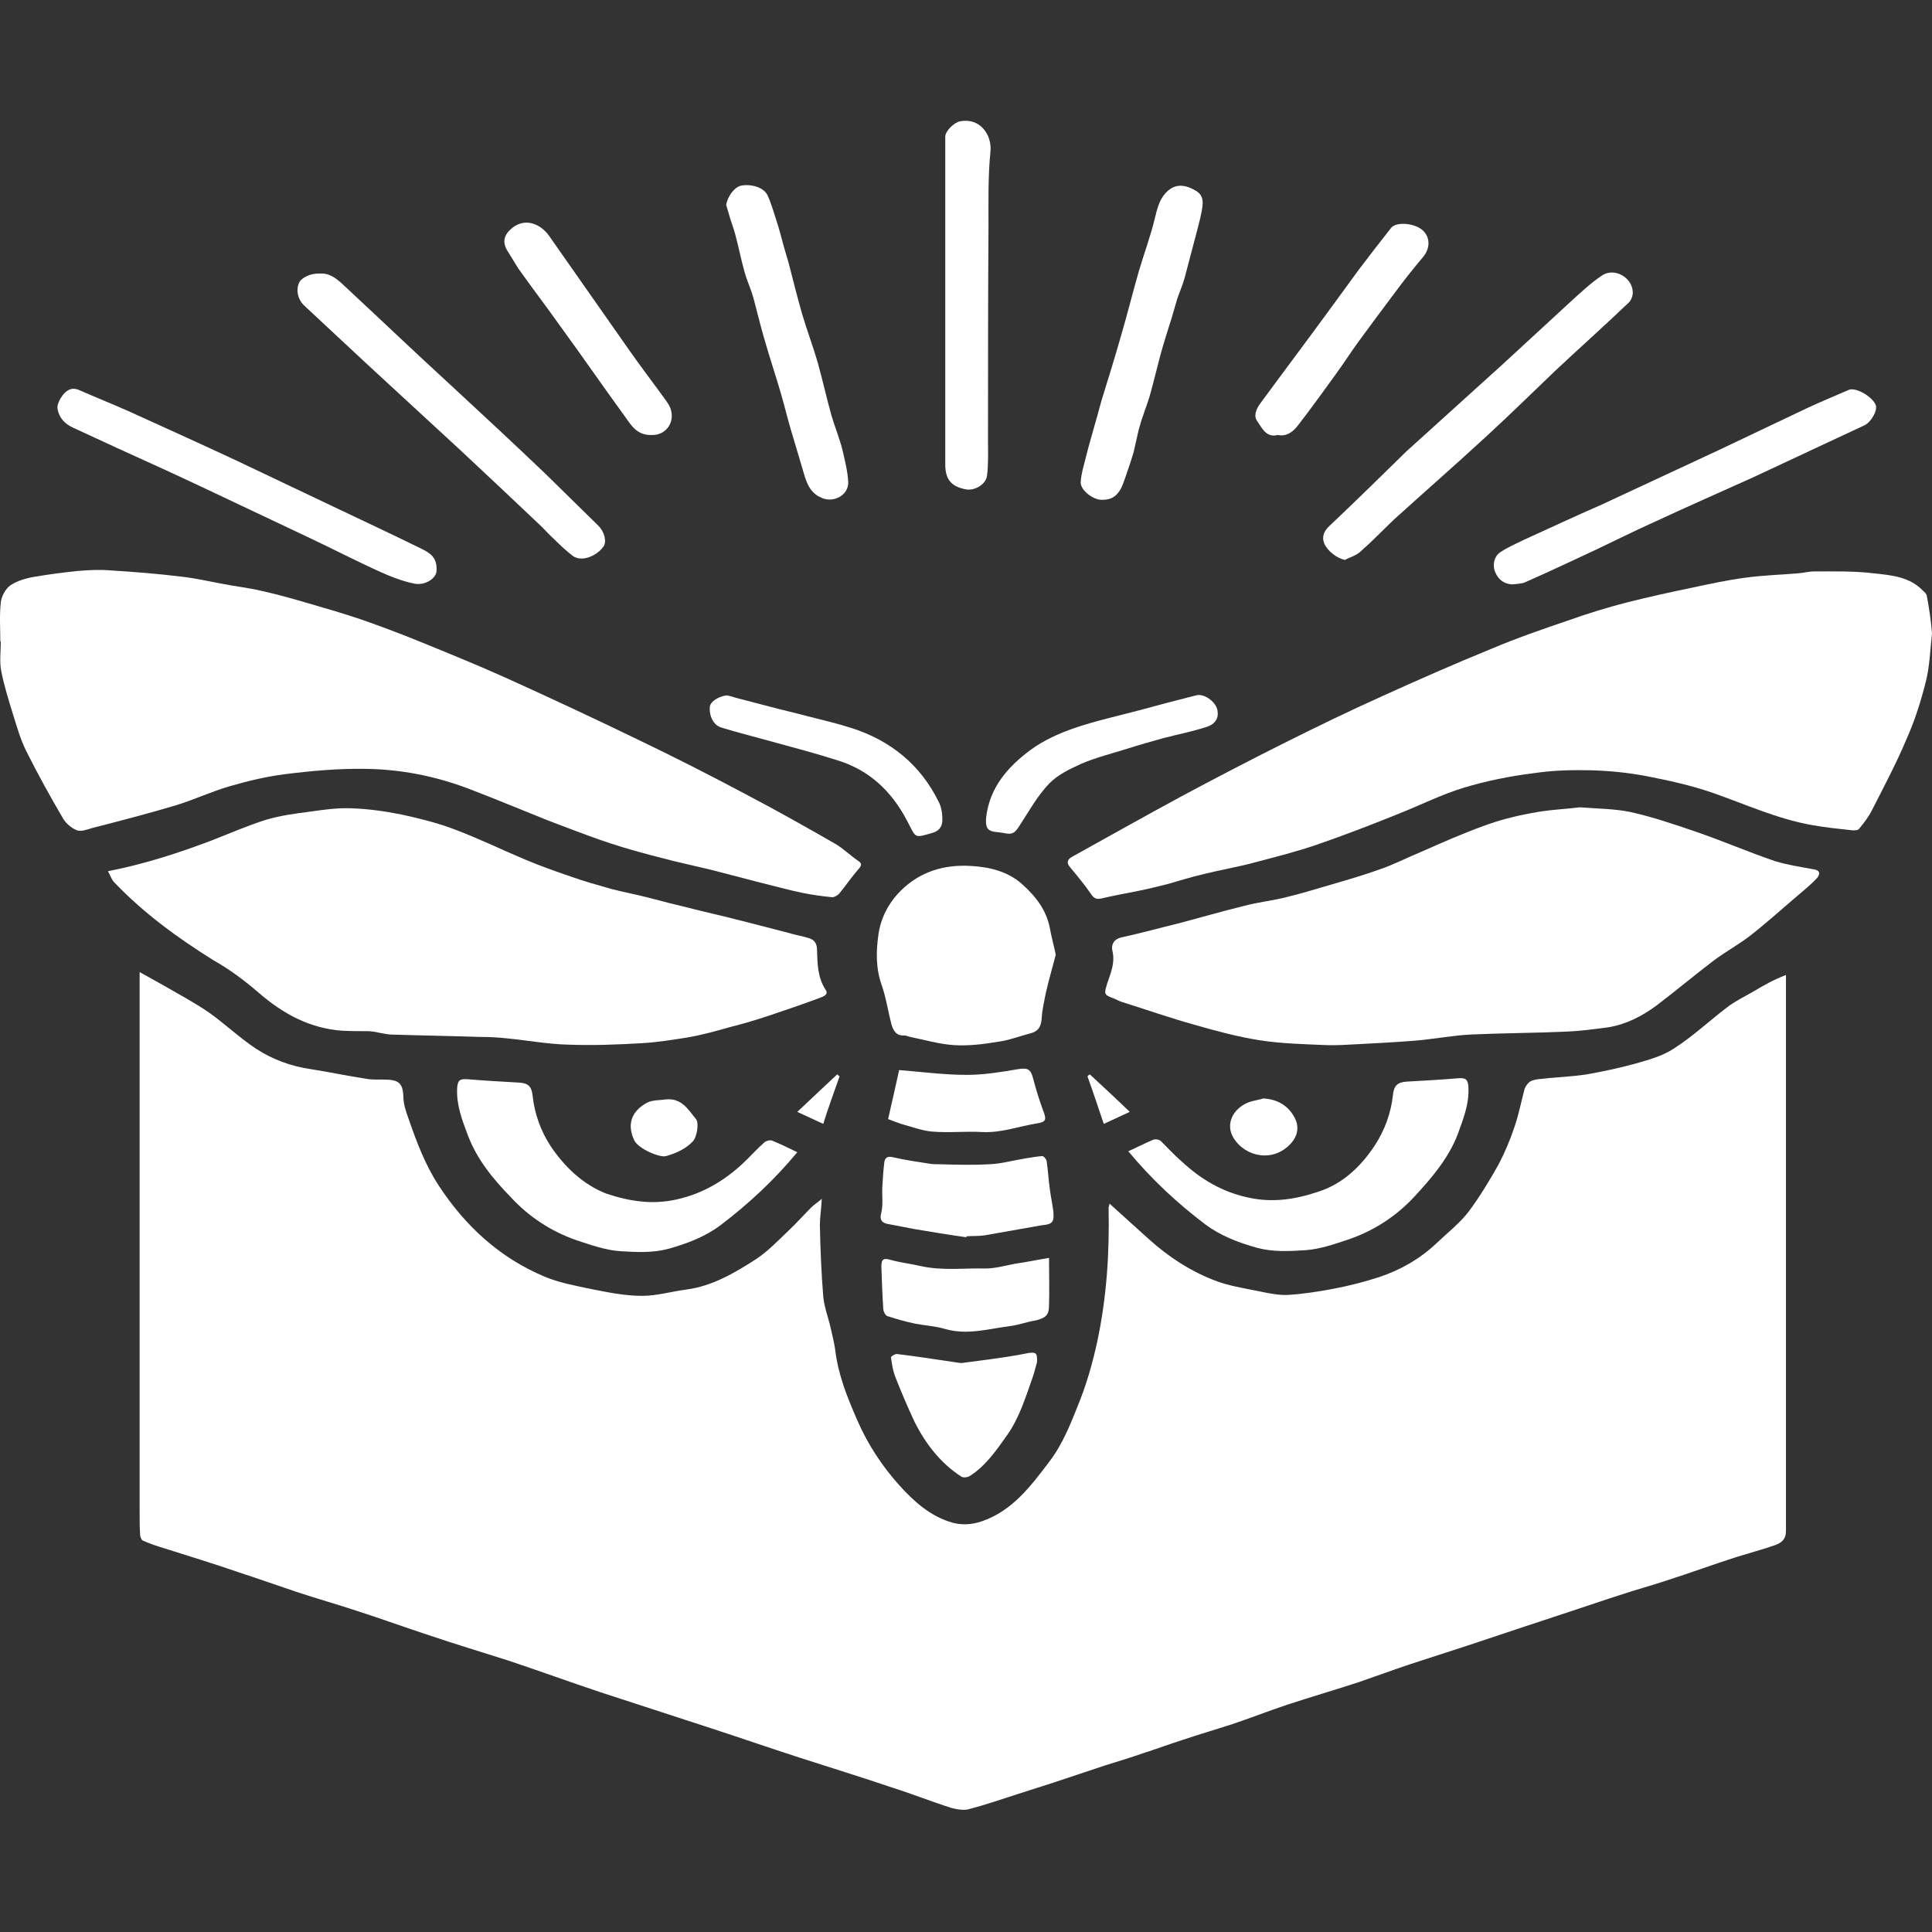 <svg width="256" height="256" viewBox="0 0 256 256" fill="none" xmlns="http://www.w3.org/2000/svg">
<rect x="0" y="0" width="256" height="256" fill="#333333" stroke="none"/>
<path d="M232.384 131.351C231.174 132.051 229.965 132.624 228.883 133.452C226.527 135.234 224.3 137.335 221.817 138.926C220.289 139.944 218.38 140.454 216.597 140.963C214.497 141.536 212.396 141.981 210.232 142.363C208.131 142.682 205.967 142.745 203.802 143C203.421 143.064 202.975 143.127 202.657 143.382C202.402 143.573 202.147 143.955 202.02 144.273C201.575 145.928 201.256 147.647 200.683 149.302C200.11 151.02 199.41 152.675 198.583 154.267C197.373 156.431 196.1 158.532 194.636 160.505C193.427 162.096 191.772 163.37 190.308 164.77C188.143 166.807 185.597 168.271 182.733 169.226C180.759 169.862 178.786 170.372 176.749 170.754C174.776 171.136 172.739 171.454 170.702 171.581C169.492 171.645 168.219 171.39 167.01 171.136C164.845 170.69 162.617 170.372 160.644 169.544C157.589 168.335 154.788 166.489 152.305 164.261C150.587 162.733 148.868 161.142 147.022 159.487C146.958 159.805 146.895 159.932 146.895 160.059C147.022 166.043 146.64 171.963 145.367 177.883C144.794 180.493 144.094 182.975 143.139 185.458C141.993 188.323 140.911 191.251 139.001 193.733C136.582 196.916 134.163 200.162 130.153 201.563C128.689 202.072 127.225 202.136 125.761 201.626C123.087 200.735 121.05 198.889 119.204 196.852C116.849 194.242 114.94 191.314 113.539 188.068C112.266 185.14 111.057 182.148 110.675 178.901C110.547 177.947 110.293 176.992 110.102 176.101C109.783 174.637 109.211 173.236 109.083 171.772C108.829 168.653 108.701 165.47 108.638 162.351C108.638 161.269 108.829 160.187 108.892 158.85C108.319 159.359 107.874 159.614 107.492 159.996C106.473 161.014 105.519 162.096 104.436 163.115C103.1 164.388 101.763 165.788 100.235 166.807C97.371 168.653 94.379 170.435 90.878 170.881C88.968 171.136 86.995 171.708 85.085 171.708C82.857 171.708 80.629 171.263 78.401 170.817C76.301 170.372 74.136 169.99 72.163 169.162C66.243 166.68 61.66 162.478 58.159 157.131C56.313 154.331 55.167 151.211 54.085 148.092C53.767 147.201 53.448 146.246 53.448 145.291C53.385 143.7 52.939 143.127 51.348 143.064C50.393 143 49.438 143.127 48.483 142.936C46.001 142.554 43.582 142.045 41.163 141.663C38.553 141.281 36.134 140.39 33.97 138.99C31.742 137.525 29.832 135.679 27.668 134.152C25.822 132.879 23.785 131.796 21.812 130.651C20.793 130.078 19.775 129.505 18.502 128.805C18.502 130.332 18.502 131.606 18.502 132.879C18.502 155.349 18.502 177.883 18.502 200.353C18.502 201.372 18.502 202.327 18.565 203.345C18.565 203.663 18.756 204.109 19.011 204.173C19.902 204.555 20.793 204.873 21.684 205.128C25.058 206.21 28.432 207.228 31.742 208.374C34.288 209.201 36.771 210.093 39.253 210.92C41.927 211.811 44.664 212.575 47.337 213.466C50.52 214.485 53.639 215.631 56.758 216.649C60.323 217.859 63.952 218.941 67.516 220.087C71.526 221.423 75.537 222.887 79.547 224.224C84.194 225.752 88.777 227.216 93.424 228.744C97.562 230.08 101.763 231.545 105.9 232.881C110.038 234.218 114.176 235.491 118.313 236.892C120.923 237.719 123.469 238.738 126.079 239.565C126.779 239.756 127.607 239.883 128.244 239.756C130.471 239.183 132.699 238.419 134.864 237.719C136.455 237.21 138.046 236.701 139.638 236.191C141.929 235.427 144.221 234.664 146.513 233.9C148.168 233.391 149.823 232.881 151.478 232.308C153.26 231.735 154.979 231.099 156.761 230.526C158.862 229.826 161.026 229.189 163.19 228.489C165.673 227.662 168.092 226.707 170.574 225.879C173.693 224.861 176.94 223.906 180.059 222.887C182.287 222.124 184.515 221.296 186.806 220.532C189.353 219.705 191.899 218.877 194.445 218.05C196.737 217.286 199.028 216.522 201.32 215.758C203.484 215.058 205.712 214.294 207.876 213.594C210.232 212.83 212.587 212.002 215.006 211.238C216.915 210.602 218.825 210.093 220.735 209.456C223.918 208.438 227.037 207.292 230.219 206.273C231.875 205.764 233.53 205.318 235.185 204.746C236.076 204.427 236.649 203.982 236.649 202.836C236.649 179.347 236.649 155.795 236.649 132.306C236.649 131.351 236.649 130.332 236.649 129.187C234.994 129.823 233.657 130.587 232.384 131.351Z" fill="white"/>
<path d="M255.3 78.899C255.236 78.708 255.045 78.453 254.854 78.326C253.072 76.416 250.653 76.225 248.298 75.971C245.688 75.653 243.078 75.716 240.468 75.716C239.704 75.716 239.004 75.907 238.24 75.971C235.949 76.162 233.593 76.225 231.302 76.544C228.883 76.862 226.528 77.371 224.172 77.88C221.371 78.453 218.507 79.09 215.706 79.79C212.969 80.49 210.295 81.318 207.622 82.273C204.248 83.418 200.938 84.564 197.628 85.965C192.79 87.938 188.016 90.039 183.242 92.203C178.85 94.176 174.521 96.277 170.192 98.441C165.609 100.733 161.09 103.088 156.57 105.507C151.732 108.117 146.895 110.854 142.057 113.527C141.484 113.846 141.229 114.291 141.802 114.928C142.757 116.074 143.712 117.219 144.539 118.429C144.921 119.002 145.24 119.193 145.876 119.065C147.531 118.684 149.186 118.365 150.841 118.047C152.114 117.792 153.387 117.474 154.661 117.156C156.252 116.71 157.843 116.201 159.498 115.819C161.79 115.246 164.145 114.864 166.437 114.228C169.11 113.527 171.848 112.827 174.457 111.936C178.149 110.663 181.778 109.263 185.406 107.798C188.271 106.653 191.071 105.252 194 104.361C196.991 103.47 200.111 102.833 203.23 102.451C205.776 102.069 208.322 102.006 210.868 102.069C213.287 102.133 215.77 102.388 218.125 102.833C221.053 103.406 223.981 104.043 226.782 104.998C231.174 106.525 235.439 108.499 240.086 109.326C241.868 109.644 243.714 109.835 245.497 110.026C245.751 110.026 246.197 110.026 246.324 109.835C246.961 109.072 247.597 108.244 248.043 107.353C249.634 104.234 251.289 101.115 252.626 97.932C253.708 95.513 254.536 92.903 255.172 90.357C255.682 88.384 255.745 86.283 256 83.928C255.873 82.273 255.618 80.554 255.3 78.899Z" fill="white"/>
<path d="M30.469 104.17C32.888 103.47 35.307 102.897 37.789 102.579C41.354 102.133 44.919 101.815 48.483 101.879C53.13 101.942 57.65 102.833 62.042 104.488C65.543 105.825 69.044 107.289 72.545 108.69C74.9 109.581 77.192 110.472 79.547 111.3C81.393 111.936 83.239 112.509 85.149 113.018C86.486 113.4 87.886 113.719 89.287 114.1C90.942 114.482 92.533 114.864 94.188 115.246C96.416 115.819 98.58 116.392 100.808 116.965C102.654 117.411 104.436 117.92 106.282 118.302C107.556 118.556 108.829 118.747 110.165 118.875C110.484 118.938 110.929 118.684 111.184 118.429C112.075 117.347 112.839 116.201 113.794 115.119C114.239 114.61 114.176 114.355 113.666 114.037C112.648 113.337 111.757 112.445 110.675 111.809C106.792 109.581 102.845 107.353 98.835 105.252C94.061 102.706 89.287 100.287 84.385 97.932C78.592 95.131 72.736 92.394 66.816 89.72C63.124 88.065 59.368 86.538 55.613 85.01C53.13 83.991 50.584 83.037 48.038 82.145C45.619 81.318 43.2 80.618 40.781 79.918C38.808 79.345 36.834 78.772 34.797 78.326C32.951 77.88 31.042 77.69 29.196 77.308C27.477 76.989 25.822 76.607 24.103 76.416C20.984 76.034 17.865 75.78 14.746 75.589C13.282 75.462 11.818 75.525 10.354 75.653C8.444 75.844 6.534 76.098 4.625 76.416C3.479 76.607 2.333 76.926 1.378 77.562C0.742 78.008 0.169 79.026 0.105 79.854C-0.086 81.573 0.042 83.291 0.042 85.01H0.105C0.105 86.347 -0.086 87.683 0.169 88.957C0.551 90.866 1.124 92.712 1.697 94.558C2.206 96.213 2.715 97.996 3.479 99.523C5.007 102.579 6.662 105.571 8.38 108.499C8.762 109.135 9.526 109.772 10.226 110.027C10.799 110.217 11.563 109.899 12.263 109.708C15.955 108.753 19.647 107.799 23.276 106.716C25.758 105.953 28.05 104.87 30.469 104.17Z" fill="white"/>
<path d="M34.352 131.607C37.535 134.344 41.036 136.254 45.301 136.572C46.51 136.636 47.656 136.636 48.865 136.636C49.056 136.636 49.311 136.7 49.502 136.7C50.266 136.827 50.966 137.018 51.73 137.081C55.74 137.209 59.75 137.272 63.697 137.4C64.843 137.4 66.052 137.463 67.198 137.591C69.872 137.845 72.545 138.355 75.219 138.418C78.529 138.546 81.775 138.418 85.085 138.227C87.122 138.1 89.159 137.782 91.132 137.463C92.978 137.145 94.825 136.636 96.607 136.127C98.389 135.681 100.108 135.172 101.827 134.599C104.118 133.835 106.346 133.071 108.574 132.244C109.083 132.053 109.847 131.798 109.402 131.161C108.319 129.506 108.319 127.66 108.256 125.814C108.256 124.923 107.81 124.478 107.11 124.287C106.282 124.032 105.455 123.905 104.627 123.65C102.336 123.077 100.044 122.441 97.689 121.868C95.525 121.295 93.36 120.849 91.196 120.276C89.541 119.894 87.822 119.449 86.167 119.003C84.449 118.558 82.73 118.239 81.011 117.794C79.229 117.285 77.383 116.775 75.601 116.139C73.564 115.439 71.59 114.738 69.617 113.911C66.434 112.574 63.315 111.046 60.069 109.837C57.841 109.009 55.549 108.436 53.194 107.927C50.966 107.482 48.674 107.163 46.446 107.1C44.664 107.036 42.882 107.291 41.099 107.545C39.126 107.8 37.153 108.055 35.243 108.627C32.824 109.391 30.469 110.41 28.05 111.365C23.658 113.02 19.202 114.484 14.3 115.439C14.619 115.948 14.746 116.521 15.128 116.903C19.011 120.977 23.467 124.223 28.241 127.215C30.405 128.424 32.442 129.952 34.352 131.607Z" fill="white"/>
<path d="M240.277 115.182C238.558 114.864 236.84 114.609 235.185 114.1C231.62 112.891 228.119 111.363 224.554 110.153C221.753 109.199 218.953 108.244 216.088 107.607C213.987 107.162 211.759 107.162 209.341 106.971C207.367 107.225 205.139 107.289 202.975 107.735C200.811 108.117 198.583 108.689 196.546 109.453C193.745 110.472 191.008 111.681 188.271 112.891C186.425 113.655 184.706 114.546 182.86 115.182C180.759 115.946 178.531 116.583 176.367 117.219C174.203 117.856 172.102 118.492 169.938 119.002C168.283 119.384 166.564 119.574 164.909 120.02C162.045 120.72 159.18 121.548 156.316 122.312C153.706 122.948 151.16 123.648 148.55 124.221C147.531 124.476 147.213 125.24 147.404 126.004C147.786 127.595 147.149 128.995 146.704 130.332C146.322 131.669 146.194 131.796 147.595 132.306C147.913 132.433 148.231 132.624 148.613 132.751C151.86 133.77 155.106 134.915 158.353 135.807C161.217 136.634 164.082 137.398 166.946 137.844C169.811 138.289 172.739 138.353 175.667 138.48C177.131 138.544 178.595 138.416 180.059 138.353C182.478 138.226 184.897 138.098 187.316 137.907C189.862 137.716 192.345 137.207 194.891 137.08C199.028 136.889 203.166 136.889 207.367 136.698C209.277 136.634 211.187 136.38 213.096 136.125C215.451 135.743 217.552 134.661 219.462 133.26C222.072 131.287 224.554 129.186 227.164 127.213C228.628 126.131 230.22 125.24 231.684 124.158C233.912 122.439 236.012 120.529 238.113 118.747C239.004 117.983 239.959 117.219 240.786 116.328C241.168 115.819 241.232 115.31 240.277 115.182Z" fill="white"/>
<path d="M139.129 123.077C138.683 120.595 137.219 118.749 135.437 117.157C133.527 115.439 131.044 114.866 128.562 114.738C125.061 114.547 121.878 115.502 119.332 118.049C117.74 119.64 116.722 121.613 116.404 123.778C116.085 126.005 116.022 128.297 116.849 130.589C117.422 132.244 117.677 134.026 118.122 135.745C118.377 136.572 118.759 137.272 119.841 137.209C120.096 137.209 120.35 137.336 120.605 137.4C122.515 137.782 124.424 138.355 126.398 138.482C128.371 138.609 130.344 138.355 132.254 138.036C133.718 137.845 135.182 137.272 136.646 136.891C137.792 136.572 137.983 135.745 138.047 134.726C138.11 133.708 138.365 132.689 138.556 131.671C138.938 129.952 139.447 128.233 139.893 126.515C139.638 125.242 139.32 124.159 139.129 123.077Z" fill="white"/>
<path d="M72.991 151.913C71.654 149.876 70.826 147.584 70.572 145.166C70.444 143.956 69.999 143.51 68.726 143.447C66.434 143.32 64.206 143.192 61.915 143.001C60.96 142.938 60.642 143.129 60.578 144.147C60.45 146.375 61.214 148.348 61.978 150.385C63.188 153.632 65.352 156.242 67.707 158.66C70.126 161.27 73.054 163.18 76.364 164.326C78.274 164.962 80.247 165.663 82.221 165.79C84.321 165.917 86.422 166.044 88.586 165.472C91.069 164.771 93.424 163.88 95.461 162.352C99.153 159.552 102.527 156.433 105.646 152.677C104.5 152.104 103.418 151.595 102.336 151.149C102.081 151.022 101.572 151.149 101.317 151.34C100.299 152.231 99.408 153.25 98.389 154.205C95.907 156.496 93.106 158.151 89.732 158.915C86.422 159.679 83.367 159.17 80.311 158.151C77.255 156.942 74.837 154.65 72.991 151.913Z" fill="white"/>
<path d="M176.176 69.671C175.476 70.307 175.094 71.071 175.476 72.026C175.921 73.044 177.195 73.999 178.213 74.19C178.913 73.808 179.741 73.617 180.314 73.044C181.841 71.708 183.242 70.244 184.706 68.843C188.716 65.215 192.79 61.65 196.8 57.958C199.92 55.094 202.975 52.102 206.031 49.174C209.277 46.118 212.587 43.19 215.77 40.135C216.152 39.816 216.406 39.116 216.343 38.607C216.215 36.697 213.86 35.424 212.269 36.506C210.741 37.525 209.341 38.861 207.94 40.135C204.948 42.872 202.02 45.609 199.028 48.346C194.827 52.166 190.562 55.985 186.361 59.804C182.987 63.114 179.614 66.424 176.176 69.671Z" fill="white"/>
<path d="M48.738 48.344C52.812 52.1 56.886 55.856 60.96 59.611C64.588 62.985 68.153 66.359 71.781 69.796C72.354 70.369 72.863 70.942 73.5 71.515C74.264 72.279 75.091 73.043 75.919 73.679C77.001 74.443 78.911 73.807 79.929 72.47C80.438 71.833 80.12 70.497 79.293 69.669C76.937 67.377 74.646 65.086 72.29 62.794C68.026 58.72 63.697 54.71 59.368 50.7C54.849 46.562 50.457 42.361 46.001 38.223C44.982 37.269 43.9 36.123 42.373 36.25C41.227 36.186 39.954 36.759 39.635 37.459C39.19 38.414 39.444 39.687 40.336 40.515C43.136 43.125 45.937 45.735 48.738 48.344Z" fill="white"/>
<path d="M201.957 71.515C200.938 72.024 199.856 72.47 198.901 73.106C198.01 73.616 197.692 74.825 198.137 75.844C198.519 76.735 199.219 77.371 200.365 77.435C200.874 77.371 201.511 77.371 202.02 77.18C205.203 75.78 208.322 74.316 211.441 72.852C213.987 71.642 216.534 70.369 219.08 69.223C223.472 67.186 227.928 65.213 232.32 63.24C237.222 60.948 242.123 58.657 247.025 56.365C247.916 55.983 248.807 54.392 248.552 53.691C248.17 52.609 245.942 51.273 244.988 51.655C243.078 52.482 241.232 53.246 239.322 54.137C235.439 55.983 231.556 57.829 227.673 59.675C222.454 62.094 217.297 64.513 212.078 66.932C208.704 68.396 205.33 69.987 201.957 71.515Z" fill="white"/>
<path d="M125.252 61.522C125.252 63.495 126.016 64.45 127.925 64.832C129.135 65.086 130.663 64.195 130.79 62.986C130.981 61.458 130.917 59.93 130.917 58.403C130.917 48.854 130.917 39.37 130.981 29.821C130.981 26.575 130.917 23.328 131.235 20.146C131.49 17.854 129.835 15.562 127.225 16.072C126.461 16.199 125.252 17.345 125.252 18.109C125.252 19 125.252 19.891 125.252 20.718C125.252 27.211 125.252 33.768 125.252 40.261C125.252 47.39 125.252 54.456 125.252 61.522Z" fill="white"/>
<path d="M9.717 56.684C11.691 57.575 13.664 58.53 15.637 59.421C19.266 61.076 22.958 62.731 26.586 64.45C31.296 66.678 36.007 68.906 40.717 71.133C43.964 72.661 47.147 74.316 50.393 75.78C51.794 76.417 53.258 76.99 54.785 77.308C56.377 77.69 57.841 76.544 57.841 75.653C57.968 73.807 56.886 73.234 55.867 72.725C51.984 70.815 48.038 68.969 44.155 67.123C39.89 65.086 35.561 63.049 31.296 61.012C26.522 58.784 21.748 56.62 16.974 54.456C14.81 53.501 12.582 52.61 10.417 51.655C9.463 51.273 8.826 51.719 8.317 52.355C7.935 52.864 7.553 53.565 7.617 54.138C7.808 55.347 8.571 56.175 9.717 56.684Z" fill="white"/>
<path d="M146.003 66.231C147.213 66.231 147.913 65.85 148.55 64.704C148.868 64.067 149.059 63.367 149.314 62.667C149.632 61.776 149.95 60.821 150.205 59.93C150.459 58.911 150.65 57.893 150.905 56.874C151.096 56.174 151.287 55.537 151.541 54.837C151.86 53.882 152.242 52.928 152.496 51.909C152.942 50.318 153.324 48.663 153.769 47.008C154.215 45.353 154.788 43.634 155.297 41.979C155.552 41.151 155.743 40.387 155.997 39.56C156.316 38.669 156.698 37.778 156.952 36.886C157.461 34.977 157.971 33.003 158.48 31.094C158.735 30.075 159.053 28.993 159.244 27.911C159.562 26.256 159.244 25.619 158.034 25.047C156.634 24.346 155.488 24.474 154.47 25.556C153.578 26.511 153.324 27.72 153.006 28.993C152.433 31.348 151.605 33.576 150.905 35.932C150.077 38.796 149.377 41.661 148.55 44.461C147.722 47.389 146.831 50.254 145.94 53.118C145.749 53.819 145.558 54.519 145.367 55.219C144.858 57.065 144.285 58.911 143.839 60.757C143.585 61.776 143.266 62.794 143.203 63.813C143.075 64.895 144.794 66.231 146.003 66.231Z" fill="white"/>
<path d="M97.434 31.094C97.88 32.749 98.198 34.404 98.644 35.995C98.898 36.95 99.28 37.778 99.599 38.733C99.853 39.496 100.044 40.26 100.235 41.024C100.617 42.488 100.999 44.016 101.445 45.48C102.081 47.708 102.845 49.936 103.482 52.164C103.927 53.692 104.309 55.283 104.755 56.811C105.264 58.593 105.837 60.375 106.346 62.158C106.792 63.685 107.174 65.277 108.892 65.977C110.484 66.677 112.457 65.595 112.393 63.877C112.33 62.476 111.948 61.012 111.629 59.612C111.248 58.084 110.611 56.556 110.165 55.028C109.529 52.737 109.02 50.445 108.383 48.154C107.746 45.926 106.919 43.761 106.282 41.597C105.646 39.369 105.073 37.078 104.5 34.85C104.309 34.149 104.054 33.386 103.864 32.685C103.545 31.54 103.291 30.457 102.909 29.312C102.527 28.166 102.208 26.956 101.699 25.874C101.19 24.792 99.471 24.346 98.198 24.601C97.307 24.792 96.416 26.002 96.225 27.147C96.352 27.657 96.543 28.166 96.67 28.675C96.925 29.566 97.243 30.33 97.434 31.094Z" fill="white"/>
<path d="M139.574 160.506C139.447 159.551 139.256 158.66 139.129 157.705C138.938 156.432 138.874 155.095 138.683 153.822C138.619 153.567 138.301 153.186 138.11 153.186C137.346 153.249 136.582 153.377 135.819 153.504C134.227 153.758 132.699 154.204 131.108 154.268C128.88 154.395 126.652 154.331 124.424 154.268C124.042 154.268 123.597 154.268 123.215 154.204C121.56 153.949 119.841 153.695 118.186 153.313C117.486 153.186 117.231 153.504 117.167 154.077C117.04 155.159 116.977 156.177 116.913 157.259C116.849 158.405 117.04 159.551 116.786 160.633C116.467 161.779 116.977 162.097 117.868 162.225C118.95 162.416 120.096 162.67 121.178 162.861C123.469 163.243 125.761 163.625 128.053 163.943C128.053 163.88 128.053 163.88 128.053 163.816C128.88 163.752 129.644 163.816 130.471 163.689C133.018 163.243 135.5 162.798 138.046 162.352C139.447 162.225 139.702 161.97 139.574 160.506Z" fill="white"/>
<path d="M136.264 179.284C134.418 179.666 132.572 179.92 130.726 180.175C129.771 180.302 128.816 180.43 127.798 180.557C127.543 180.621 127.225 180.621 126.907 180.557C124.233 180.175 121.56 179.729 118.823 179.411C118.568 179.411 118.059 179.729 118.059 179.857C118.186 180.748 118.313 181.703 118.695 182.594C119.459 184.567 120.287 186.477 121.178 188.387C122.642 191.315 124.615 193.861 127.352 195.643C127.607 195.834 128.18 195.771 128.498 195.58C130.599 194.243 131.999 192.206 133.4 190.233C134.991 188.005 135.819 185.395 136.71 182.849C137.028 182.021 137.219 181.13 137.41 180.493C137.474 179.22 137.219 179.156 136.264 179.284Z" fill="white"/>
<path d="M169.301 57.639C170.574 57.893 171.402 57.129 172.038 56.302C173.757 54.074 175.412 51.782 177.067 49.491C178.086 48.09 178.977 46.69 179.995 45.289C181.587 43.125 183.178 40.961 184.77 38.86C185.979 37.205 187.252 35.614 188.589 34.022C189.48 32.94 189.544 31.54 188.589 30.585C187.57 29.567 185.024 29.312 184.324 30.203C182.86 32.049 181.396 33.959 179.995 35.805C177.258 39.56 174.521 43.316 171.72 47.072C170.129 49.236 168.537 51.337 167.01 53.437C166.437 54.201 166.055 55.156 166.628 55.856C167.264 56.811 167.837 58.02 169.301 57.639Z" fill="white"/>
<path d="M68.662 35.55C70.508 38.159 72.418 40.642 74.264 43.252C77.192 47.262 79.993 51.336 82.921 55.346C83.685 56.428 84.449 57.702 86.358 57.638C88.077 57.702 89.414 56.174 88.905 54.328C88.777 53.819 88.459 53.373 88.141 52.927C86.486 50.636 84.767 48.408 83.176 46.116C79.674 41.151 76.237 36.186 72.736 31.221C71.654 29.693 69.426 28.611 67.516 30.521C66.752 31.285 66.625 32.112 67.134 33.067C67.644 33.894 68.153 34.722 68.662 35.55Z" fill="white"/>
<path d="M139.001 172.982C139.065 171.008 139.001 168.971 139.001 166.68C137.41 166.934 135.946 167.253 134.546 167.444C133.209 167.698 131.872 168.08 130.599 168.08C127.734 168.016 124.87 168.398 122.005 167.762C120.669 167.444 119.332 167.316 117.995 166.934C117.104 166.68 116.786 166.807 116.786 167.825C116.849 169.671 116.913 171.581 117.04 173.427C117.04 173.745 117.295 174.255 117.55 174.382C118.759 174.764 120.032 175.146 121.305 175.4C122.642 175.655 123.979 175.719 125.252 176.101C128.116 176.928 130.917 176.101 133.782 175.719C134.927 175.591 136.073 175.146 137.283 174.955C138.492 174.637 139.001 174.318 139.001 172.982Z" fill="white"/>
<path d="M131.745 110.218C132.126 110.281 132.445 110.281 132.827 110.345C134.163 110.663 134.482 110.409 135.182 109.263C136.391 107.417 137.474 105.443 139.001 103.852C140.147 102.643 141.802 101.879 143.33 101.178C145.303 100.351 147.34 99.842 149.377 99.205C150.968 98.696 152.56 98.25 154.151 97.805C156.125 97.296 158.098 96.914 160.008 96.277C160.771 96.022 161.472 95.386 161.344 94.367C161.344 93.158 159.626 91.821 158.48 92.139C155.997 92.776 153.515 93.412 150.968 94.113C148.104 94.877 145.176 95.513 142.375 96.468C140.338 97.168 138.237 98.123 136.519 99.396C133.527 101.624 131.108 104.361 130.662 108.372C130.599 109.517 130.726 110.027 131.745 110.218Z" fill="white"/>
<path d="M95.588 96.406C97.88 97.106 100.172 97.679 102.463 98.315C105.264 99.079 108.128 99.843 110.929 100.734C115.131 102.007 118.122 104.808 120.159 108.691C121.432 111.046 120.987 111.11 123.597 110.346C124.488 110.091 124.87 109.455 124.87 108.627C124.87 107.8 124.743 106.909 124.361 106.208C121.942 101.307 117.995 98.124 112.839 96.469C110.866 95.833 108.892 95.387 106.919 94.878C105.264 94.432 103.545 94.05 101.89 93.605C100.426 93.223 98.962 92.841 97.498 92.459C97.116 92.332 96.671 92.204 96.288 92.141C95.27 92.268 94.188 92.904 94.061 93.605C93.933 94.814 94.506 96.087 95.588 96.406Z" fill="white"/>
<path d="M123.469 149.938C125.697 150.129 127.925 149.874 130.153 150.002C132.699 150.129 134.991 149.238 137.41 148.856C138.619 148.665 138.683 148.347 138.237 147.201C137.728 145.801 137.283 144.4 136.901 142.936C136.582 141.663 136.2 141.472 134.927 141.663C132.699 142.045 130.408 142.427 128.116 142.427C125.188 142.427 122.26 142.045 119.141 141.79C118.695 143.827 118.186 146.055 117.677 148.283C118.313 148.538 118.886 148.729 119.395 148.92C120.796 149.302 122.133 149.811 123.469 149.938Z" fill="white"/>
<path d="M88.268 153.186C89.605 152.804 90.878 152.231 91.833 151.212C92.342 150.64 92.66 148.794 92.215 148.284C91.196 147.011 90.305 145.484 88.268 145.674C87.44 145.802 86.422 145.738 85.722 146.12C83.621 147.266 83.048 149.048 84.067 151.149C84.64 152.231 87.44 153.44 88.268 153.186Z" fill="white"/>
<path d="M171.147 151.403C171.911 150.512 172.102 149.43 171.72 148.475C170.956 146.693 169.492 145.674 167.392 145.547C166.628 145.801 165.737 145.865 165.036 146.247C163.063 147.266 162.49 149.239 163.445 150.767C164.973 153.313 168.792 154.14 171.147 151.403Z" fill="white"/>
<path d="M111.248 142.618C111.12 142.554 111.057 142.427 110.929 142.363C109.211 143.955 107.492 145.61 105.646 147.328C106.919 147.901 107.937 148.411 109.083 148.92C109.72 146.883 110.484 144.782 111.248 142.618Z" fill="white"/>
<path d="M153.833 151.211C153.642 151.02 153.133 150.893 152.815 151.02C151.732 151.466 150.65 152.039 149.505 152.548C152.624 156.304 155.997 159.423 159.689 162.224C161.726 163.751 164.082 164.642 166.564 165.343C168.728 165.916 170.829 165.788 172.93 165.661C174.903 165.534 176.876 164.833 178.786 164.197C182.096 163.051 185.024 161.141 187.443 158.532C189.735 156.049 191.963 153.439 193.172 150.256C193.872 148.283 194.7 146.31 194.573 144.018C194.509 143 194.191 142.809 193.236 142.872C191.008 143.063 188.716 143.191 186.425 143.318C185.215 143.382 184.706 143.827 184.579 145.037C184.324 147.456 183.496 149.747 182.16 151.784C180.314 154.585 177.895 156.877 174.712 157.895C171.72 158.913 168.601 159.423 165.291 158.659C161.854 157.895 159.116 156.24 156.634 153.948C155.743 153.185 154.788 152.166 153.833 151.211Z" fill="white"/>
<path d="M144.094 142.618C144.858 144.719 145.558 146.883 146.258 148.92C147.404 148.411 148.422 147.901 149.695 147.328C147.849 145.546 146.131 143.955 144.412 142.363C144.285 142.427 144.157 142.554 144.094 142.618Z" fill="white"/>
</svg>
